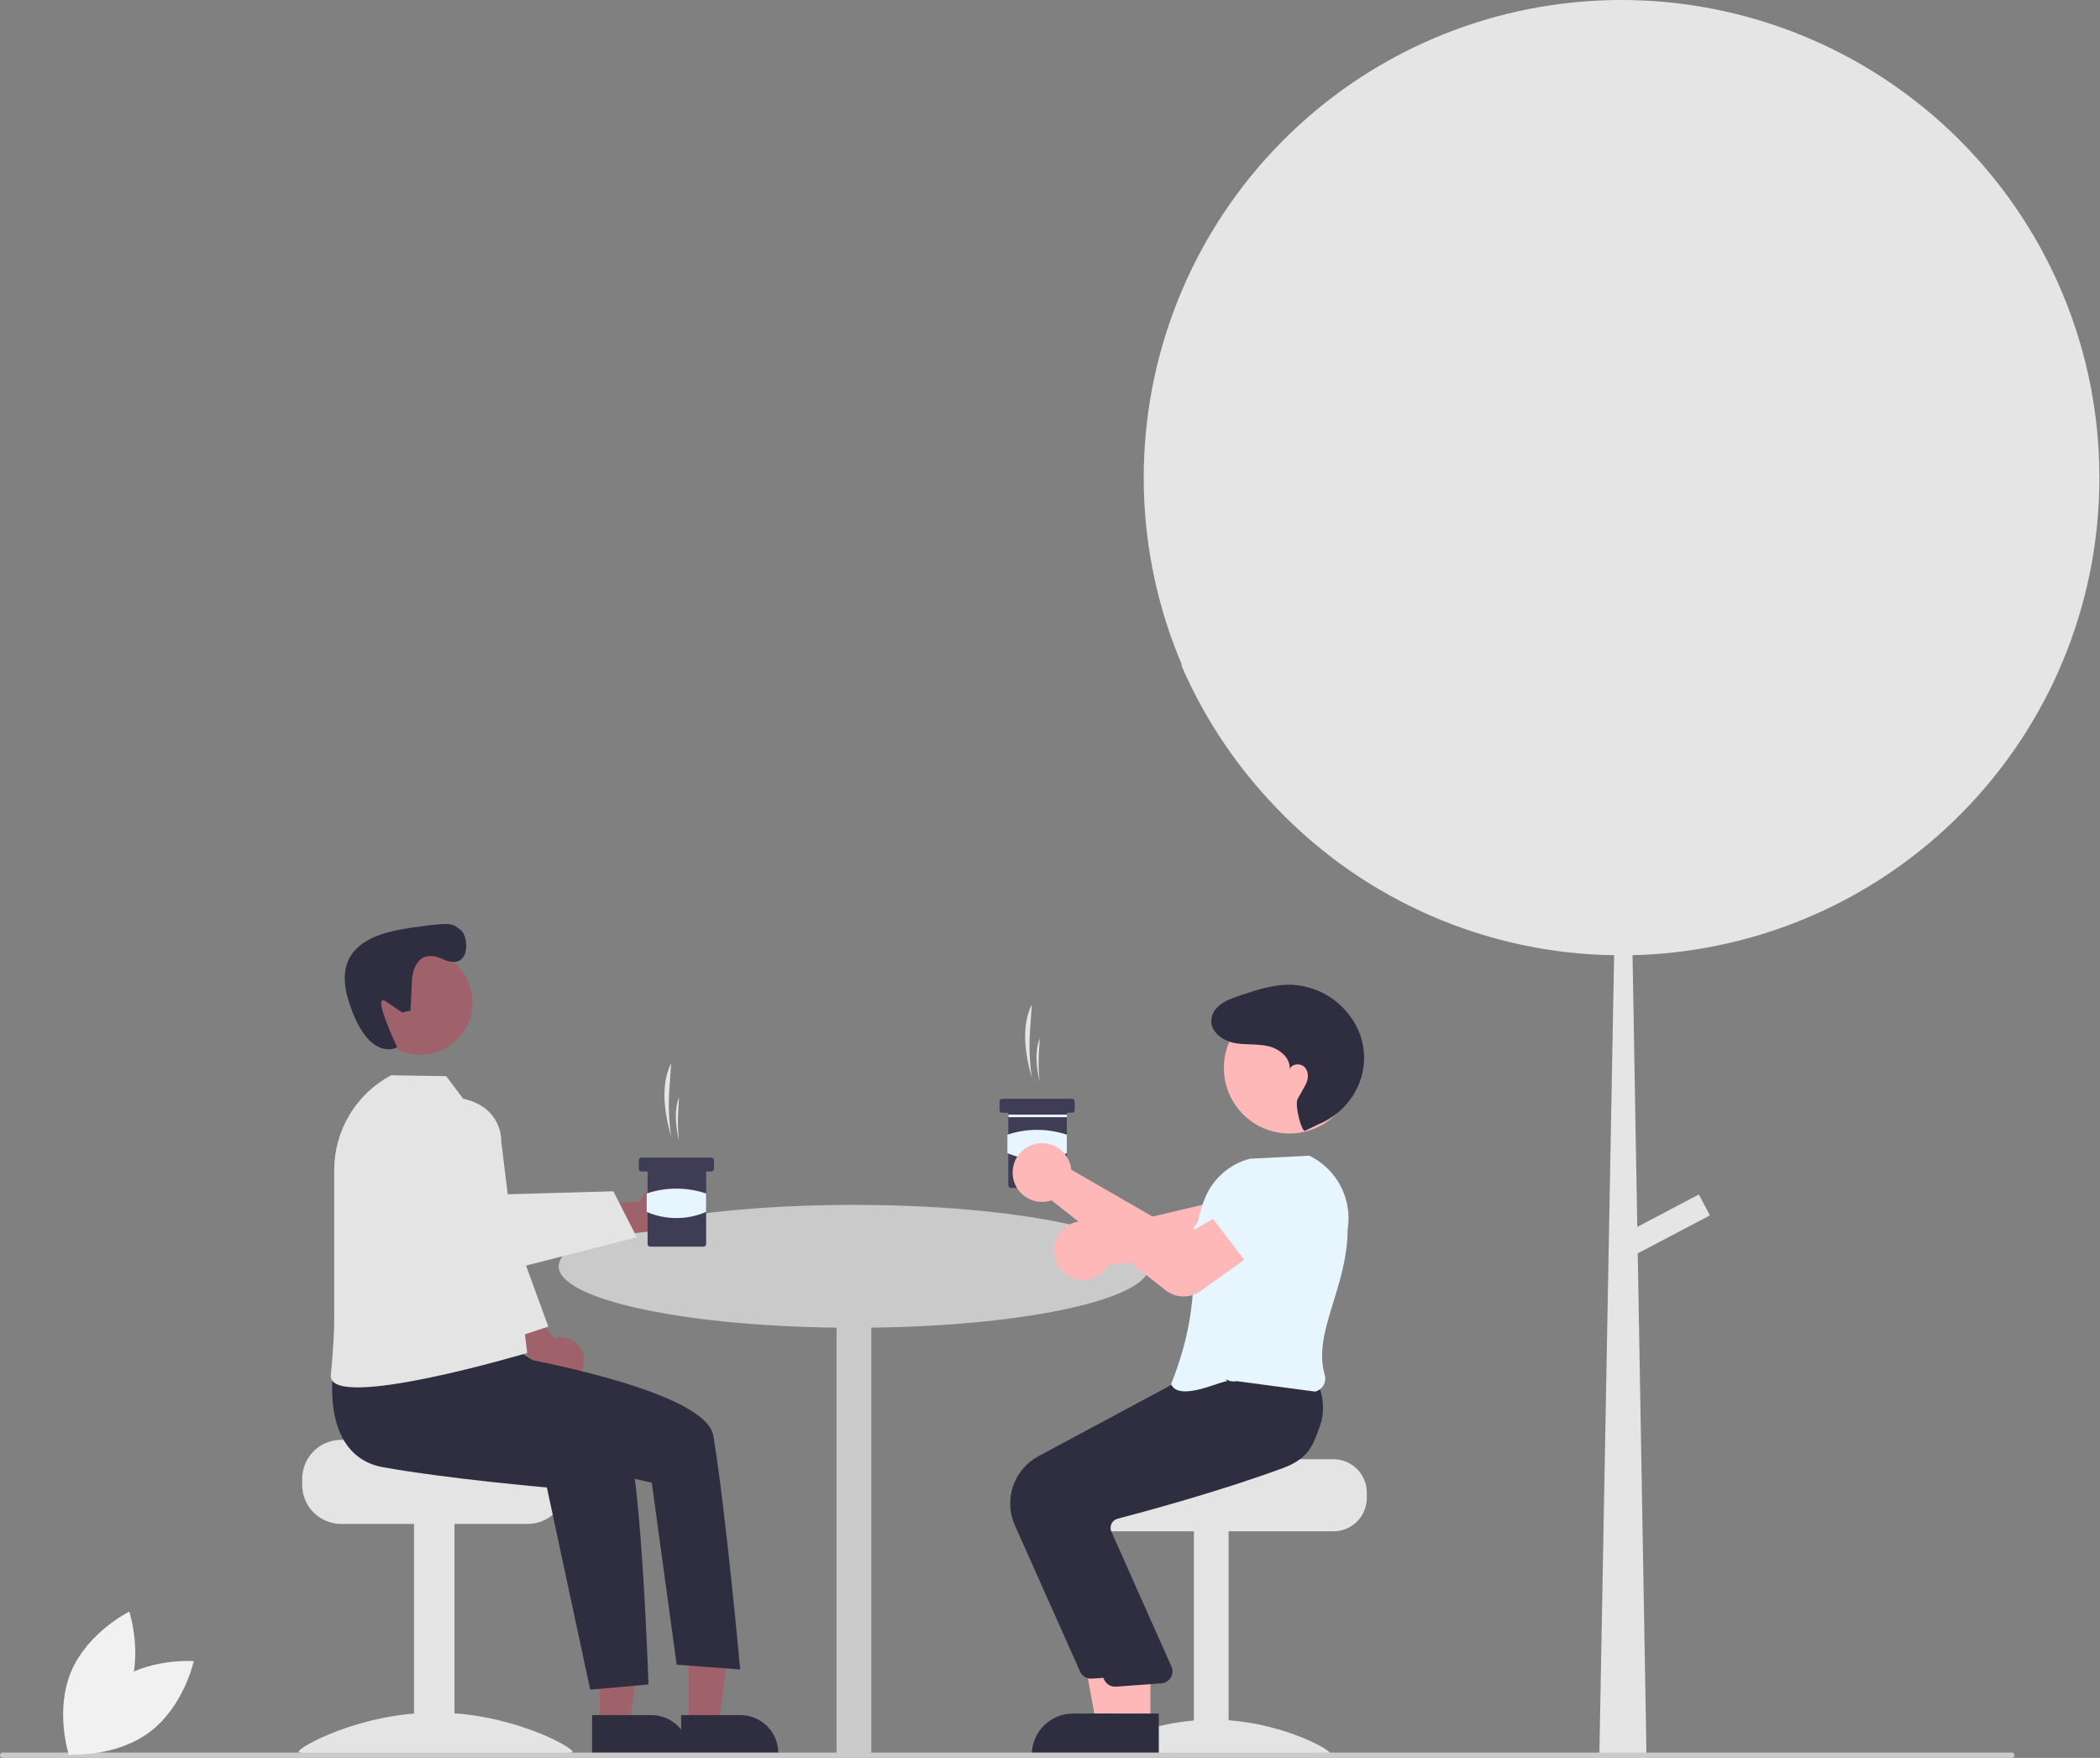 <svg width="786" height="658" viewBox="0 0 786 658" fill="none" xmlns="http://www.w3.org/2000/svg">
<rect x="0" y="0" width="786" height="658" fill="#808080" stroke="none"/>
<g id="Mask group">
<g id="Friends3 1" clip-path="url(#clip0_2_53)">
<g id="menchating">
<path id="Vector" d="M785.771 178.752C785.771 182.686 785.645 186.604 785.393 190.475C783.952 212.847 778.299 234.746 768.73 255.021C768.651 255.193 768.572 255.367 768.494 255.524C768.054 256.468 767.597 257.397 767.125 258.325C752.604 287.505 730.391 312.167 702.884 329.651C675.376 347.134 643.617 356.776 611.032 357.535L612.81 459.248L635.862 447.1L639.984 454.937L612.983 469.146L616.114 648.559L616.272 658H598.6L598.774 648.559L604.139 357.552C580.525 357.215 557.213 352.19 535.557 342.768C513.901 333.346 494.333 319.715 477.99 302.667C476.857 301.503 475.756 300.307 474.655 299.111C474.607 299.064 474.575 299.016 474.544 298.985C460.92 284.135 449.902 267.09 441.956 248.569C442.129 248.774 442.318 248.947 442.491 249.151C424.532 207.164 423.312 159.898 439.081 117.041C454.85 74.183 486.415 38.98 527.305 18.646C527.918 18.348 528.563 18.048 529.177 17.734C569.622 -1.747 615.911 -5.321 658.867 7.721C701.823 20.763 738.311 49.469 761.098 88.149C762.184 89.974 763.239 91.847 764.245 93.719C778.405 119.823 785.806 149.056 785.771 178.752Z" fill="#E5E5E5"/>
<path id="Vector_2" d="M319.614 497C380.642 497 430.114 486.703 430.114 474C430.114 461.297 380.642 451 319.614 451C258.587 451 209.114 461.297 209.114 474C209.114 486.703 258.587 497 319.614 497Z" fill="#CACACA"/>
<path id="Vector_3" d="M326.114 485.283H313.114V657.283H326.114V485.283Z" fill="#CACACA"/>
<path id="Vector_4" d="M395.6 463.118C396.303 461.736 397.29 460.519 398.496 459.545C399.702 458.571 401.1 457.864 402.599 457.468C404.097 457.072 405.663 456.998 407.192 457.249C408.722 457.5 410.181 458.072 411.474 458.927C411.882 459.199 412.27 459.5 412.637 459.826L460.36 448.525L463.88 436.845L482.918 439.97L479.027 459.59C478.551 461.94 477.331 464.074 475.546 465.676C473.761 467.278 471.508 468.261 469.12 468.481L415.129 473.236C414.964 473.556 414.782 473.868 414.584 474.169C413.729 475.462 412.611 476.56 411.302 477.391C409.993 478.221 408.524 478.766 406.99 478.989C405.455 479.212 403.892 479.109 402.4 478.685C400.909 478.262 399.524 477.528 398.336 476.532C397.99 476.244 397.663 475.934 397.356 475.605C395.823 473.952 394.833 471.869 394.519 469.637C394.205 467.404 394.582 465.129 395.6 463.118V463.118Z" fill="#FFB8B8"/>
<path id="Vector_5" d="M499.082 546.198H451.072C451.072 547.578 401.592 548.698 401.592 548.698C400.816 549.282 400.108 549.953 399.482 550.698C397.603 552.939 396.576 555.772 396.582 558.698V560.698C396.583 564.012 397.901 567.191 400.245 569.535C402.588 571.879 405.767 573.196 409.082 573.198H499.082C502.396 573.195 505.574 571.877 507.918 569.533C510.261 567.19 511.579 564.012 511.582 560.698V558.698C511.577 555.384 510.259 552.207 507.916 549.864C505.573 547.521 502.396 546.202 499.082 546.198Z" fill="#E4E4E4"/>
<path id="Vector_6" d="M459.858 572.701H446.858V656.701H459.858V572.701Z" fill="#E4E4E4"/>
<path id="Vector_7" d="M409.858 656.244C409.858 657.649 429.558 656.788 453.858 656.788C478.159 656.788 497.858 657.649 497.858 656.244C497.858 654.84 478.159 643.701 453.858 643.701C429.558 643.701 409.858 654.84 409.858 656.244Z" fill="#E4E4E4"/>
<path id="Vector_8" d="M422.594 645.399L410.335 645.398L404.502 613.601L422.596 613.602L422.594 645.399Z" fill="#FFB8B8"/>
<path id="Vector_9" d="M425.721 657.283L386.19 657.281V656.781C386.19 654.761 386.588 652.76 387.361 650.893C388.135 649.026 389.268 647.33 390.697 645.902C392.125 644.473 393.821 643.339 395.688 642.566C397.555 641.793 399.556 641.395 401.576 641.395H401.578L425.722 641.396L425.721 657.283Z" fill="#2F2E41"/>
<path id="Vector_10" d="M404.258 625.681L379.817 570.873C377.776 566.254 377.55 561.035 379.185 556.257C380.819 551.479 384.193 547.491 388.635 545.089L441.649 516.661L465.84 514.604L488.155 512.575L488.315 512.848C488.521 513.196 493.319 521.483 490.076 530.57C487.616 537.462 481.217 542.846 471.057 546.572C447.343 555.267 419.948 562.699 409.271 565.49C408.799 565.61 408.358 565.829 407.977 566.133C407.596 566.436 407.283 566.817 407.06 567.249C406.835 567.677 406.702 568.147 406.669 568.628C406.635 569.11 406.701 569.593 406.863 570.048L429.57 621.063C429.807 621.71 429.892 622.403 429.819 623.088C429.746 623.773 429.517 624.432 429.149 625.015C428.781 625.598 428.284 626.088 427.697 626.448C427.109 626.808 426.447 627.028 425.761 627.092L408.794 628.327C408.65 628.341 408.507 628.348 408.364 628.348C407.495 628.348 406.645 628.096 405.916 627.622C405.187 627.149 404.611 626.475 404.258 625.681V625.681Z" fill="#2F2E41"/>
<path id="Vector_11" d="M430.594 645.399L418.335 645.398L412.502 613.601L430.596 613.602L430.594 645.399Z" fill="#FFB8B8"/>
<path id="Vector_12" d="M433.721 657.283L394.19 657.281V656.781C394.19 654.761 394.588 652.76 395.361 650.893C396.135 649.026 397.268 647.33 398.697 645.902C400.125 644.473 401.821 643.339 403.688 642.566C405.555 641.793 407.556 641.395 409.576 641.395H409.578L433.722 641.396L433.721 657.283Z" fill="#2F2E41"/>
<path id="Vector_13" d="M413.258 628.681L388.817 573.873C386.776 569.254 386.55 564.035 388.185 559.257C389.819 554.479 393.193 550.491 397.635 548.089L450.649 519.661L474.84 517.604L492.318 516.088L492.315 515.848C492.521 516.196 497.319 524.483 494.076 533.57C491.616 540.462 490.217 545.846 480.057 549.572C456.343 558.267 428.948 565.699 418.271 568.49C417.799 568.61 417.358 568.829 416.977 569.133C416.596 569.436 416.283 569.817 416.06 570.249C415.835 570.677 415.702 571.147 415.669 571.628C415.635 572.11 415.701 572.593 415.863 573.048L438.57 624.063C438.807 624.71 438.892 625.403 438.819 626.088C438.746 626.773 438.517 627.432 438.149 628.015C437.781 628.598 437.284 629.088 436.697 629.448C436.109 629.808 435.447 630.028 434.761 630.092L417.794 631.327C417.65 631.341 417.507 631.348 417.364 631.348C416.495 631.348 415.645 631.096 414.916 630.622C414.187 630.149 413.611 629.475 413.258 628.681V628.681Z" fill="#2F2E41"/>
<path id="Vector_14" d="M459.318 517.088C458.146 516.259 441.318 525.088 438.318 518.088C452.318 483.088 442.67 467.974 451.246 447.903C452.756 444.442 455.032 441.367 457.901 438.911C460.771 436.455 464.16 434.682 467.813 433.724L490.062 432.601L490.178 432.656C495.198 435.115 499.293 439.127 501.854 444.097C504.416 449.066 505.307 454.729 504.397 460.245C504.318 482.088 491.249 498.747 495.818 514.591C496.01 515.253 496.066 515.947 495.983 516.632C495.9 517.316 495.679 517.977 495.334 518.574C495 519.151 494.551 519.654 494.016 520.051C493.48 520.448 492.868 520.731 492.219 520.883L462.84 516.964C462.154 517.128 461.441 517.143 460.748 517.009C460.056 516.875 459.4 516.594 458.824 516.187L459.318 517.088Z" fill="#E7F5FF"/>
<path id="Vector_15" d="M127.668 538.959H165.198C165.198 540.567 206.224 541.872 206.224 541.872C207.129 542.554 207.954 543.335 208.683 544.203C210.873 546.815 212.07 550.116 212.063 553.525V555.856C212.061 559.718 210.526 563.422 207.795 566.154C205.063 568.885 201.359 570.42 197.497 570.422H127.668C123.806 570.418 120.103 568.883 117.372 566.152C114.641 563.421 113.105 559.718 113.102 555.856V553.525C113.107 549.664 114.644 545.962 117.374 543.231C120.105 540.501 123.806 538.964 127.668 538.959V538.959Z" fill="#E4E4E4"/>
<path id="Vector_16" d="M170.109 569.843H154.96V657.283H170.109V569.843Z" fill="#E4E4E4"/>
<path id="Vector_17" d="M214.312 655.663C214.312 657.3 191.356 656.296 163.039 656.296C134.722 656.296 111.766 657.3 111.766 655.663C111.766 654.026 134.722 641.047 163.039 641.047C191.356 641.047 214.312 654.026 214.312 655.663Z" fill="#E4E4E4"/>
<path id="Vector_18" d="M224.488 645.672H235.762L241.126 602.185L224.486 602.186L224.488 645.672Z" fill="#9F616A"/>
<path id="Vector_19" d="M221.612 641.991L243.815 641.99H243.816C247.569 641.99 251.168 643.481 253.821 646.135C256.475 648.788 257.966 652.387 257.966 656.14V656.6L221.613 656.601L221.612 641.991Z" fill="#2F2E41"/>
<path id="Vector_20" d="M257.81 645.672H269.085L274.448 602.185L257.808 602.186L257.81 645.672Z" fill="#9F616A"/>
<path id="Vector_21" d="M254.934 641.991L277.138 641.99H277.139C280.891 641.99 284.49 643.481 287.144 646.135C289.797 648.788 291.288 652.387 291.288 656.14V656.6L254.935 656.601L254.934 641.991Z" fill="#2F2E41"/>
<path id="Vector_22" d="M218.57 508.041C218.413 506.797 217.986 505.603 217.318 504.543C216.65 503.483 215.757 502.582 214.703 501.904C213.65 501.226 212.46 500.788 211.218 500.619C209.976 500.451 208.713 500.557 207.516 500.929L194.968 485.887L183.968 491.283L201.986 512.276C202.745 514.245 204.2 515.866 206.075 516.834C207.95 517.801 210.115 518.047 212.159 517.525C214.204 517.003 215.985 515.749 217.167 514.001C218.348 512.253 218.848 510.132 218.57 508.041V508.041Z" fill="#9F616A"/>
<path id="Vector_23" d="M176.375 418.822L183.735 421.843L185.517 442.634L205.23 496.548L188.487 502.121L169.885 465.956L176.375 418.822Z" fill="#E4E4E4"/>
<path id="Vector_24" d="M125.09 510.023C125.09 510.023 118.513 544.804 143.539 549.233C168.565 553.662 204.69 556.774 204.69 556.774L220.913 632.464L242.708 630.518C242.708 630.518 239.809 539.405 232.681 532.276C225.553 525.148 191.659 504.288 191.659 504.288L125.09 510.023Z" fill="#2F2E41"/>
<path id="Vector_25" d="M173.968 495.447L184.913 506.427C184.913 506.427 263.943 519.157 266.992 537.41C271.595 564.968 277.032 624.896 277.032 624.896L253.27 623.113L243.953 554.992L205.935 546.344L162.681 522.772L173.968 495.447Z" fill="#2F2E41"/>
<path id="Vector_26" d="M173.359 411.248L167.001 402.819L146.384 402.481C139.953 405.904 134.574 411.012 130.823 417.257C127.072 423.503 125.09 430.651 125.09 437.936V491.272C125.09 491.272 125.383 498.37 123.831 514.668C122.492 528.731 197.331 506.427 197.331 506.427L187.615 427.276C187.615 427.276 188.396 414.668 173.359 411.248Z" fill="#E4E4E4"/>
<path id="Vector_27" d="M753 658H1C0.735 658 0.48 657.894 0.293 657.707C0.105 657.519 0 657.265 0 657C0 656.735 0.105 656.48 0.293 656.293C0.48 656.105 0.735 656 1 656H753C753.265 656 753.52 656.105 753.707 656.293C753.895 656.48 754 656.735 754 657C754 657.265 753.895 657.519 753.707 657.707C753.52 657.894 753.265 658 753 658Z" fill="#CACACA"/>
<path id="Vector_28" d="M470.927 476.353L446.578 459.796L458.021 443.589C459.541 441.437 461.772 439.891 464.321 439.225C466.869 438.559 469.572 438.816 471.95 439.949V439.949C474.355 441.096 476.272 443.065 477.353 445.501C478.434 447.936 478.608 450.678 477.844 453.232L470.927 476.353Z" fill="#E7F5FF"/>
<path id="Vector_29" d="M251.877 444.67C250.767 444.088 249.543 443.756 248.291 443.698C247.039 443.64 245.79 443.857 244.631 444.335C243.473 444.812 242.432 445.537 241.584 446.46C240.736 447.382 240.101 448.48 239.723 449.674L220.208 451.371L218.347 463.482L245.872 460.698C247.921 461.201 250.083 460.934 251.949 459.948C253.814 458.963 255.254 457.327 255.994 455.351C256.734 453.375 256.724 451.197 255.965 449.228C255.206 447.26 253.752 445.638 251.877 444.67H251.877Z" fill="#9F616A"/>
</g>
<g id="Leafright">
<path id="Vector_30" d="M42.271 630.087C29.331 639.734 25.663 656.706 25.663 656.706C25.663 656.706 42.976 658.038 55.916 648.392C68.856 638.746 72.524 621.774 72.524 621.774C72.524 621.774 55.211 620.441 42.271 630.087Z" fill="#F1F1F1"/>
</g>
<g id="Leafleft">
<path id="Vector_31" d="M47.661 634.616C41.442 649.51 25.866 657.185 25.866 657.185C25.866 657.185 20.374 640.712 26.593 625.819C32.812 610.925 48.388 603.25 48.388 603.25C48.388 603.25 53.88 619.723 47.661 634.616Z" fill="#F1F1F1"/>
</g>
<g id="Headright">
<path id="Vector_32" d="M482.637 424.29C496.202 424.29 507.198 413.294 507.198 399.729C507.198 386.165 496.202 375.168 482.637 375.168C469.072 375.168 458.076 386.165 458.076 399.729C458.076 413.294 469.072 424.29 482.637 424.29Z" fill="#FFB8B8"/>
<path id="Vector_33" d="M488.46 423.273C487.155 423.844 484.483 413.446 485.68 411.366C487.46 408.273 487.355 408.295 488.537 406.249C489.719 404.203 489.983 401.402 488.453 399.602C486.922 397.801 483.381 398.04 482.682 400.297C483.132 396.01 478.89 392.563 474.689 391.594C470.488 390.626 466.057 391.227 461.833 390.365C456.93 389.365 451.829 385.255 453.785 379.864C454.121 378.967 454.624 378.141 455.267 377.43C457.526 374.889 460.688 373.804 463.779 372.755C470.209 370.573 476.815 368.363 483.601 368.604C489.192 368.896 494.577 370.812 499.096 374.117C503.616 377.422 507.074 381.973 509.047 387.213C509.515 388.524 509.877 389.87 510.13 391.238C512.46 403.763 505.187 416.116 493.374 420.885L488.46 423.273Z" fill="#2F2E41"/>
</g>
<g id="Headleft">
<path id="Vector_34" d="M157.263 394.787C168.09 394.787 176.866 386.01 176.866 375.184C176.866 364.357 168.09 355.581 157.263 355.581C146.437 355.581 137.66 364.357 137.66 375.184C137.66 386.01 146.437 394.787 157.263 394.787Z" fill="#9F616A"/>
<path id="Vector_35" d="M154.248 366.062C154.248 366.062 155.108 354.153 165.721 359.009C176.333 363.865 175.641 350.48 172.434 348.115C169.227 345.75 169.328 345.165 157.598 346.747C145.869 348.33 123.096 351.011 130.46 374.596C137.823 398.181 148.667 392.041 148.667 392.041C148.667 392.041 138.639 370.89 144.569 374.934L150.5 378.977L153.629 378.314L154.248 366.062Z" fill="#2F2E41"/>
</g>
<g id="Handright">
<path id="Vector_36" d="M402.239 412.265V415.536C402.238 415.795 402.134 416.044 401.95 416.228C401.767 416.412 401.518 416.516 401.258 416.517H399.623C399.58 416.517 399.537 416.525 399.498 416.541C399.458 416.558 399.422 416.582 399.391 416.612C399.361 416.643 399.337 416.679 399.32 416.719C399.304 416.758 399.296 416.801 399.296 416.844V443.661C399.295 443.92 399.191 444.169 399.007 444.353C398.823 444.537 398.575 444.641 398.315 444.642H378.366C378.105 444.642 377.856 444.538 377.672 444.354C377.488 444.17 377.385 443.921 377.385 443.661V416.844C377.384 416.757 377.35 416.674 377.288 416.613C377.227 416.552 377.144 416.517 377.057 416.517H375.095C374.835 416.517 374.586 416.413 374.402 416.229C374.218 416.045 374.114 415.796 374.114 415.536V412.265C374.114 412.136 374.139 412.009 374.189 411.89C374.238 411.771 374.31 411.662 374.401 411.571C374.492 411.48 374.6 411.408 374.72 411.359C374.839 411.309 374.966 411.284 375.095 411.284H401.258C401.518 411.285 401.767 411.389 401.951 411.573C402.135 411.756 402.238 412.005 402.239 412.265Z" fill="#3F3D56"/>
<path id="Vector_37" d="M399.325 417.204H377.414V418.185H399.325V417.204Z" fill="#E7F5FF"/>
<path id="Vector_38" d="M399.296 431.64C395.783 433.15 392 433.929 388.177 433.929C384.353 433.929 380.57 433.15 377.057 431.64V424.729C384.272 422.305 392.081 422.305 399.296 424.729V431.64Z" fill="#E7F5FF"/>
<g id="handright">
<path id="Vector_39" d="M436.246 482.959L393.572 449.293C393.232 449.413 392.886 449.515 392.536 449.599C391.029 449.951 389.466 449.983 387.947 449.691C386.427 449.4 384.987 448.792 383.718 447.908C382.44 447.022 381.367 445.875 380.569 444.541C379.771 443.207 379.267 441.718 379.091 440.174C378.764 437.385 379.517 434.575 381.194 432.323C382.872 430.07 385.348 428.544 388.114 428.058C390.881 427.572 393.728 428.163 396.073 429.709C398.418 431.255 400.083 433.639 400.726 436.374C400.836 436.852 400.913 437.337 400.955 437.826L443.437 462.333L454.009 456.247L465.72 471.579L449.306 483.278C447.384 484.636 445.076 485.339 442.723 485.281C440.371 485.224 438.099 484.41 436.246 482.959V482.959Z" fill="#FFB8B8"/>
</g>
</g>
<g id="Smokeleft">
<path id="Vector_40" d="M386.213 403.435C385.344 397.578 385.114 391.645 385.528 385.738L386.213 375.964C382.438 383.474 383.291 393.359 386.213 403.435V403.435Z" fill="#E5E5E5"/>
<path id="Vector_41" d="M389.156 405.07C388.738 401.575 388.627 398.05 388.827 394.536L389.156 388.718C387.34 393.189 387.751 399.073 389.156 405.07Z" fill="#E5E5E5"/>

</g>
<g id='Smokeright'>
<path id="Vector_42" d="M251.213 425.435C250.344 419.578 250.114 413.645 250.528 407.738L251.213 397.964C247.438 405.474 248.291 415.359 251.213 425.435V425.435Z" fill="#E5E5E5"/>
<path id="Vector_43" d="M254.156 427.07C253.738 423.575 253.627 420.05 253.827 416.536L254.156 410.718C252.34 415.189 252.751 421.073 254.156 427.07Z" fill="#E5E5E5"/></g>
<g id="Handleft">
<path id="Vector_44" d="M267.239 434.265V437.536C267.238 437.795 267.134 438.044 266.95 438.228C266.767 438.412 266.518 438.516 266.258 438.517H264.623C264.58 438.517 264.537 438.525 264.498 438.541C264.458 438.558 264.422 438.582 264.391 438.612C264.361 438.643 264.337 438.679 264.321 438.719C264.304 438.758 264.296 438.801 264.296 438.844V465.661C264.295 465.92 264.191 466.169 264.007 466.353C263.823 466.537 263.575 466.641 263.315 466.642H243.366C243.106 466.642 242.856 466.538 242.672 466.354C242.488 466.17 242.385 465.921 242.385 465.661V438.844C242.384 438.757 242.35 438.674 242.288 438.613C242.227 438.552 242.144 438.517 242.058 438.517H240.095C239.835 438.517 239.586 438.413 239.402 438.229C239.218 438.045 239.114 437.796 239.114 437.536V434.265C239.114 434.136 239.139 434.009 239.189 433.89C239.238 433.771 239.31 433.662 239.401 433.571C239.492 433.48 239.601 433.408 239.72 433.359C239.839 433.309 239.966 433.284 240.095 433.284H266.258C266.518 433.285 266.767 433.389 266.951 433.573C267.135 433.756 267.238 434.005 267.239 434.265V434.265Z" fill="#3F3D56"/>
<path id="Vector_45" d="M264.296 453.64C260.783 455.15 257 455.929 253.177 455.929C249.353 455.929 245.57 455.15 242.057 453.64V446.729C249.272 444.305 257.081 444.305 264.296 446.729V453.64Z" fill="#E7F5FF"/>
<g id="handleft">
<path id="Vector_46" d="M135.306 426.907L129.786 431.025C129.786 431.025 126.723 438.437 132.726 448.276C138.728 458.116 176.765 478.859 176.765 478.859L238.35 463.132L229.574 445.915L184.7 447.17C184.7 447.17 159.326 415.541 135.306 426.907Z" fill="#E4E4E4"/>
</g>
</g>
</g>
</g>
<defs>
<clipPath id="clip0_2_53">
<rect width="785.771" height="658" fill="white"/>
</clipPath>
</defs>
</svg>
